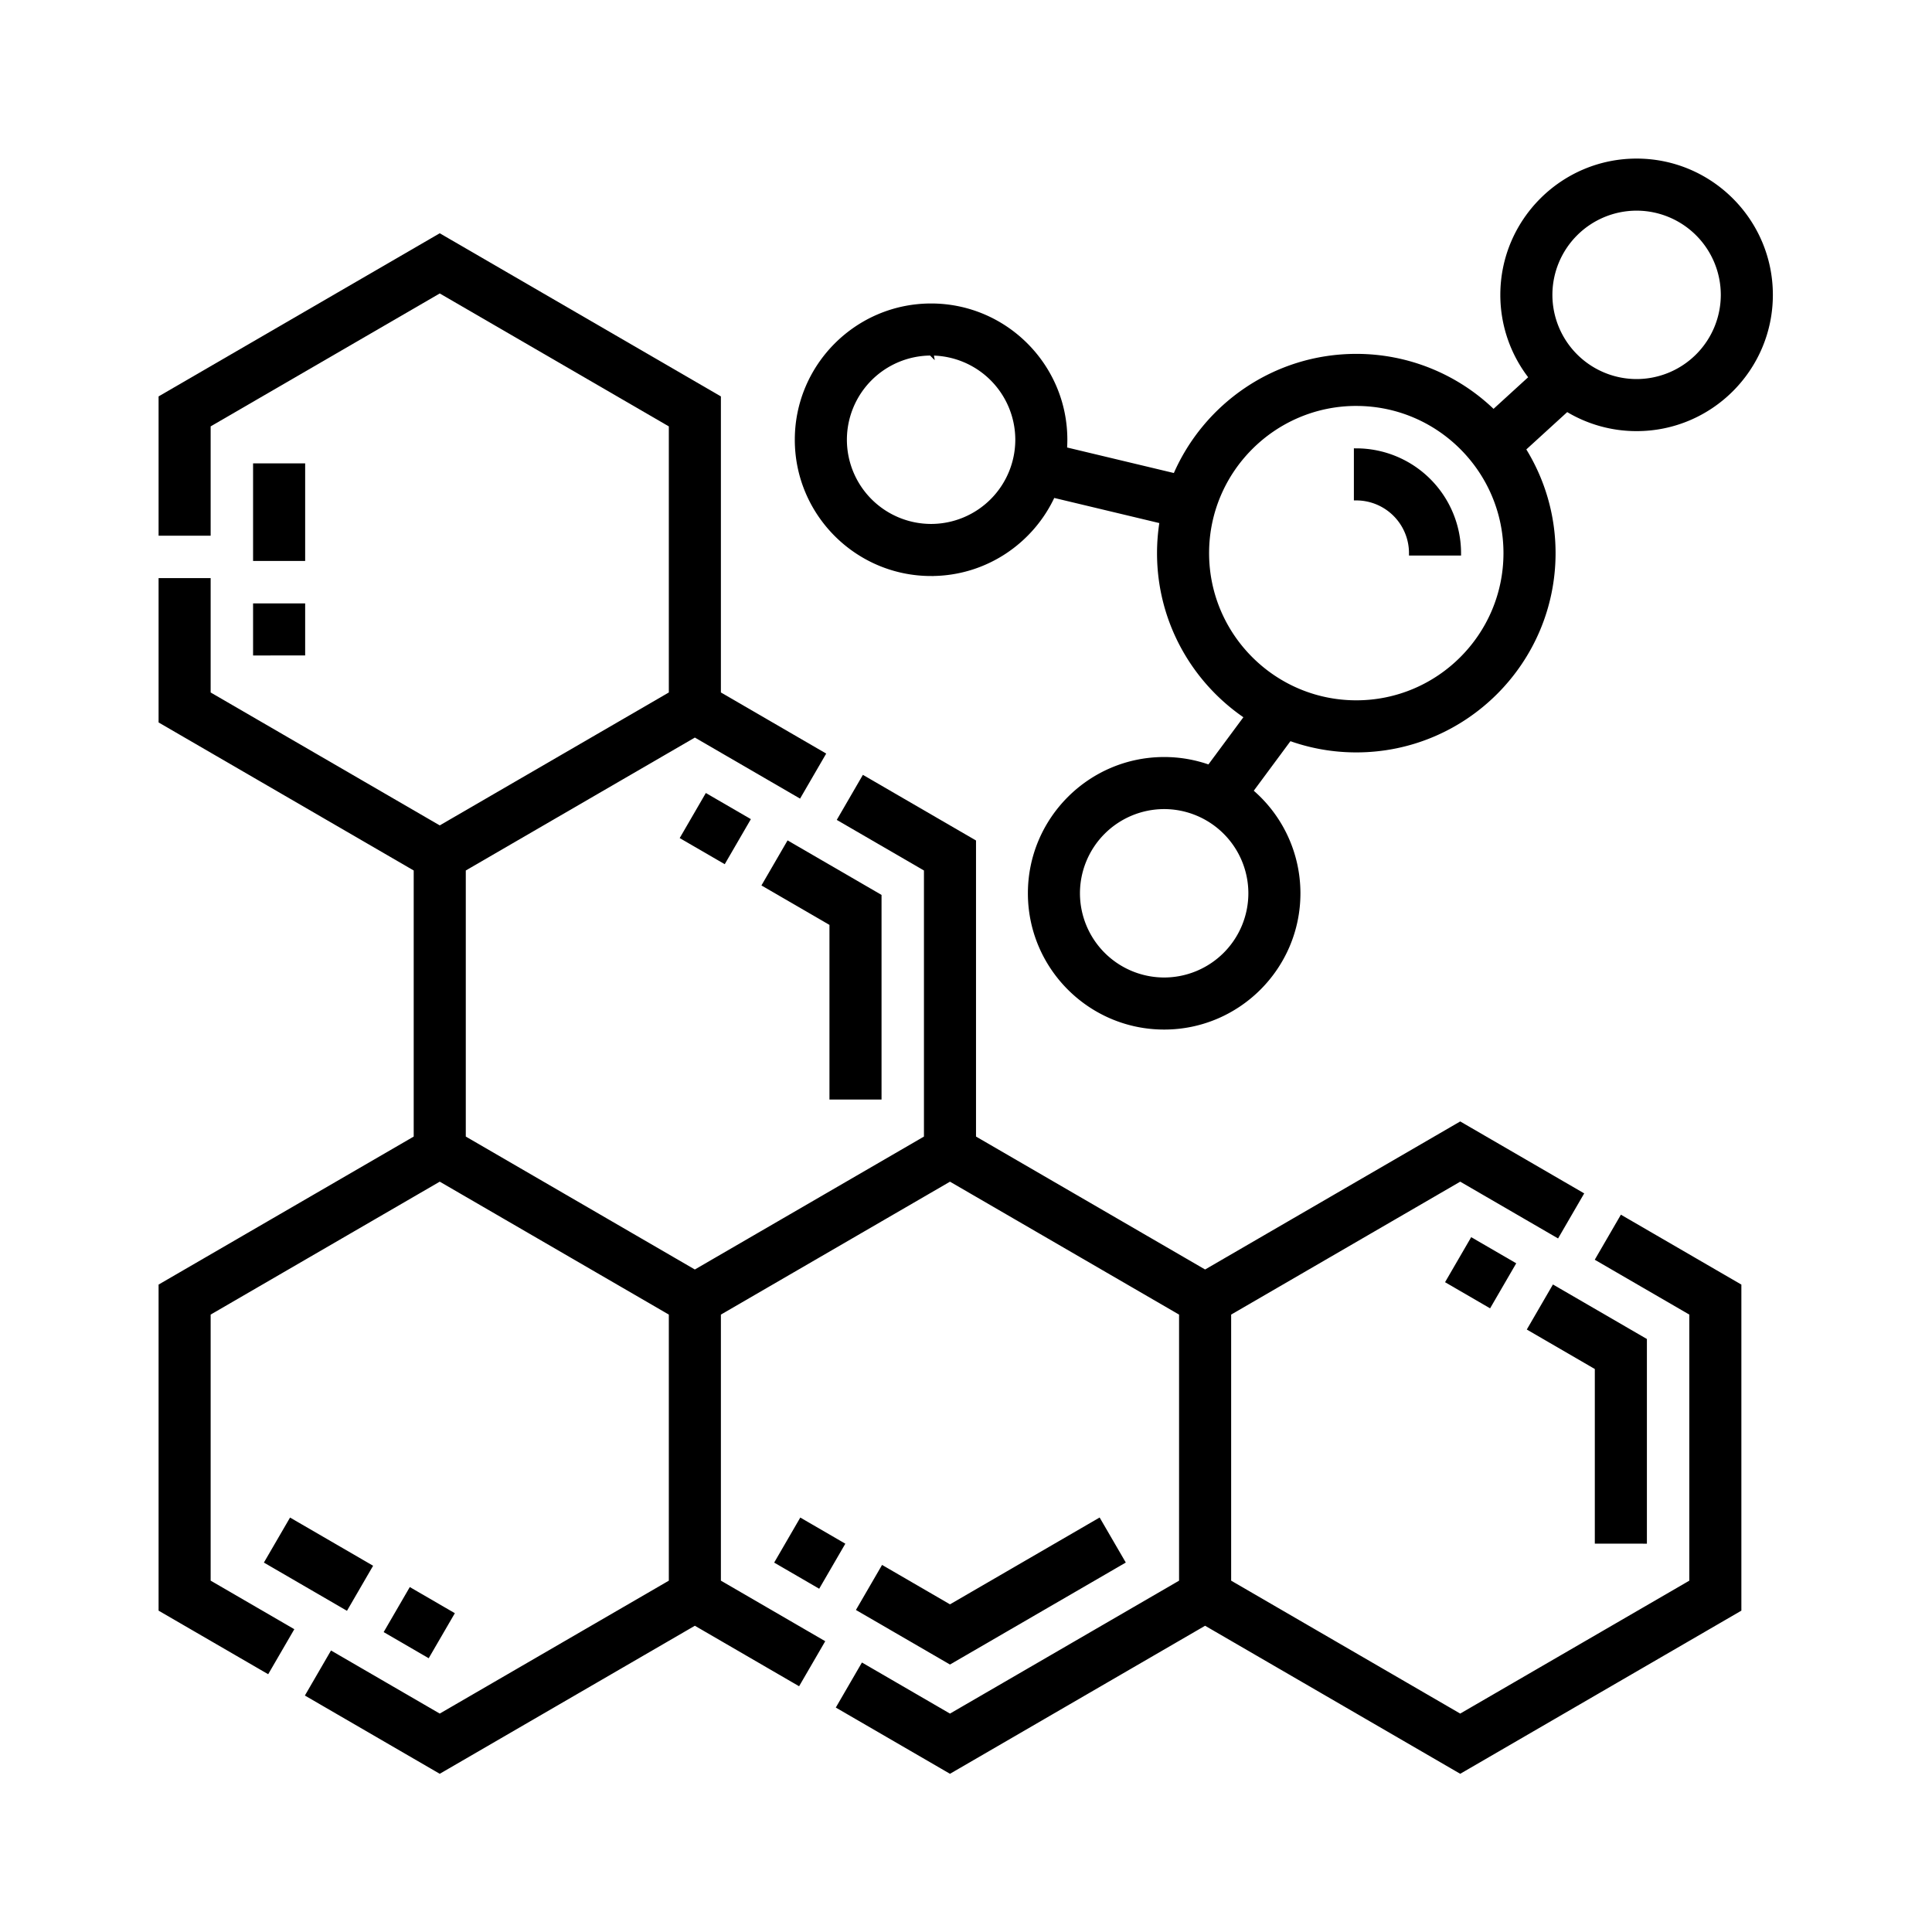 <svg width="120" height="120" viewBox="0 0 120 120" version="1.1" xmlns="http://www.w3.org/2000/svg"><g id="Home" stroke="none" stroke-width="1" fill="none" fill-rule="evenodd"><g id="AL_Home-Copy" transform="translate(-1457 -2445)" fill="currentColor" fill-rule="nonzero" stroke="currentColor" stroke-width=".3"><g id="Features" transform="translate(195 1665)"><g id="Icons"><g id="3" transform="translate(1123 710)"><g id="icon" transform="translate(139 70)"><g id="molecular" transform="translate(10 10)"><path id="Path" d="M89.258 68.19l5.818 3.375v16.7l-14.38 8.342-14.377-8.343V71.565l14.378-8.343 6.023 3.495 1.473-2.539-7.496-4.35-15.846 9.196-14.379-8.344V42.291l-6.822-3.959-1.472 2.539 5.36 3.11v16.7l-14.38 8.343-14.377-8.344V43.981l14.378-8.343 6.48 3.76 1.473-2.538-6.486-3.764V14.708L17.313 4.662 0 14.708v8.416h2.934v-6.727l14.38-8.343 14.378 8.343v16.7L17.313 41.44 2.934 33.097v-7.039H0v8.728l15.846 9.195v16.7L0 69.874v20.08l6.603 3.83 1.473-2.537-5.142-2.984V71.565l14.38-8.343 14.378 8.343v16.7l-14.379 8.342-6.699-3.887-1.472 2.538L17.313 100l15.846-9.195 6.42 3.726 1.473-2.538-6.426-3.73V71.566l14.38-8.343 14.378 8.343v16.699l-14.379 8.343-5.414-3.142-1.473 2.539L49.005 100l15.846-9.195L80.697 100 98.01 89.954V69.875l-7.279-4.224z"/><path d="M47.832 25.627c3.357 0 6.254-2.001 7.565-4.873l6.78 1.621a12.287 12.287 0 0 0-.162 1.981c0 4.228 2.157 7.96 5.427 10.157l-2.33 3.145a8.274 8.274 0 0 0-2.804-.488c-4.585 0-8.314 3.73-8.314 8.314 0 4.585 3.73 8.314 8.314 8.314s8.314-3.73 8.314-8.314a8.299 8.299 0 0 0-2.952-6.347l2.427-3.279c1.295.469 2.69.725 4.145.725 6.741 0 12.227-5.485 12.227-12.227 0-2.374-.683-4.59-1.859-6.468l2.714-2.478a8.262 8.262 0 0 0 4.329 1.218c4.584 0 8.313-3.729 8.313-8.313C99.966 3.73 96.237 0 91.653 0c-4.586 0-8.315 3.73-8.315 8.315a8.27 8.27 0 0 0 1.782 5.133L82.764 15.6a12.185 12.185 0 0 0-8.522-3.47c-5.039 0-9.375 3.062-11.244 7.425l-6.876-1.644a8.16 8.16 0 0 0 .023-.598C56.145 12.73 52.416 9 47.832 9c-4.585 0-8.315 3.73-8.315 8.314 0 4.585 3.73 8.314 8.315 8.314h0zm43.82-22.693a5.386 5.386 0 0 1 5.38 5.38 5.386 5.386 0 0 1-5.38 5.38 5.386 5.386 0 0 1-5.38-5.38 5.386 5.386 0 0 1 5.38-5.38zm-23.964 42.55a5.386 5.386 0 0 1-5.38 5.38 5.386 5.386 0 0 1-5.38-5.38 5.386 5.386 0 0 1 5.38-5.38 5.386 5.386 0 0 1 5.38 5.38zm6.554-30.42c5.123 0 9.291 4.168 9.291 9.292 0 5.123-4.168 9.292-9.291 9.292-5.124 0-9.293-4.169-9.293-9.292 0-5.124 4.169-9.293 9.293-9.293h0zm-26.41-3.13a5.386 5.386 0 0 1 5.38 5.38 5.386 5.386 0 0 1-5.38 5.379 5.386 5.386 0 0 1-5.38-5.38 5.386 5.386 0 0 1 5.38-5.38h0z" id="Shape"/><path id="Path" d="M59.72 86.998l-1.474-2.538-9.24 5.362-4.165-2.417-1.473 2.539 5.637 3.27zm-21.43.003l1.472-2.538 2.538 1.473-1.473 2.538zm53.852-1.271V73.254l-5.632-3.268-1.473 2.539 4.17 2.42v10.783zM79.96 69.585l1.473-2.538 2.538 1.473-1.473 2.538zM6.596 87l1.474-2.537 4.9 2.843-1.473 2.539zm7.439 4.318l1.473-2.538 2.539 1.473-1.474 2.538zm-8.166-63.69h2.935v2.934H5.869zm0-8.696h2.935v5.76H5.869zM32.422 42l1.473-2.54 2.538 1.473-1.473 2.539zm12.182 16.145V45.671l-5.632-3.268-1.473 2.539 4.17 2.419v10.784zm33.061-33.789h2.934a6.365 6.365 0 0 0-6.357-6.358v2.934a3.428 3.428 0 0 1 3.423 3.424h0z"/></g></g></g></g></g></g></g></svg>